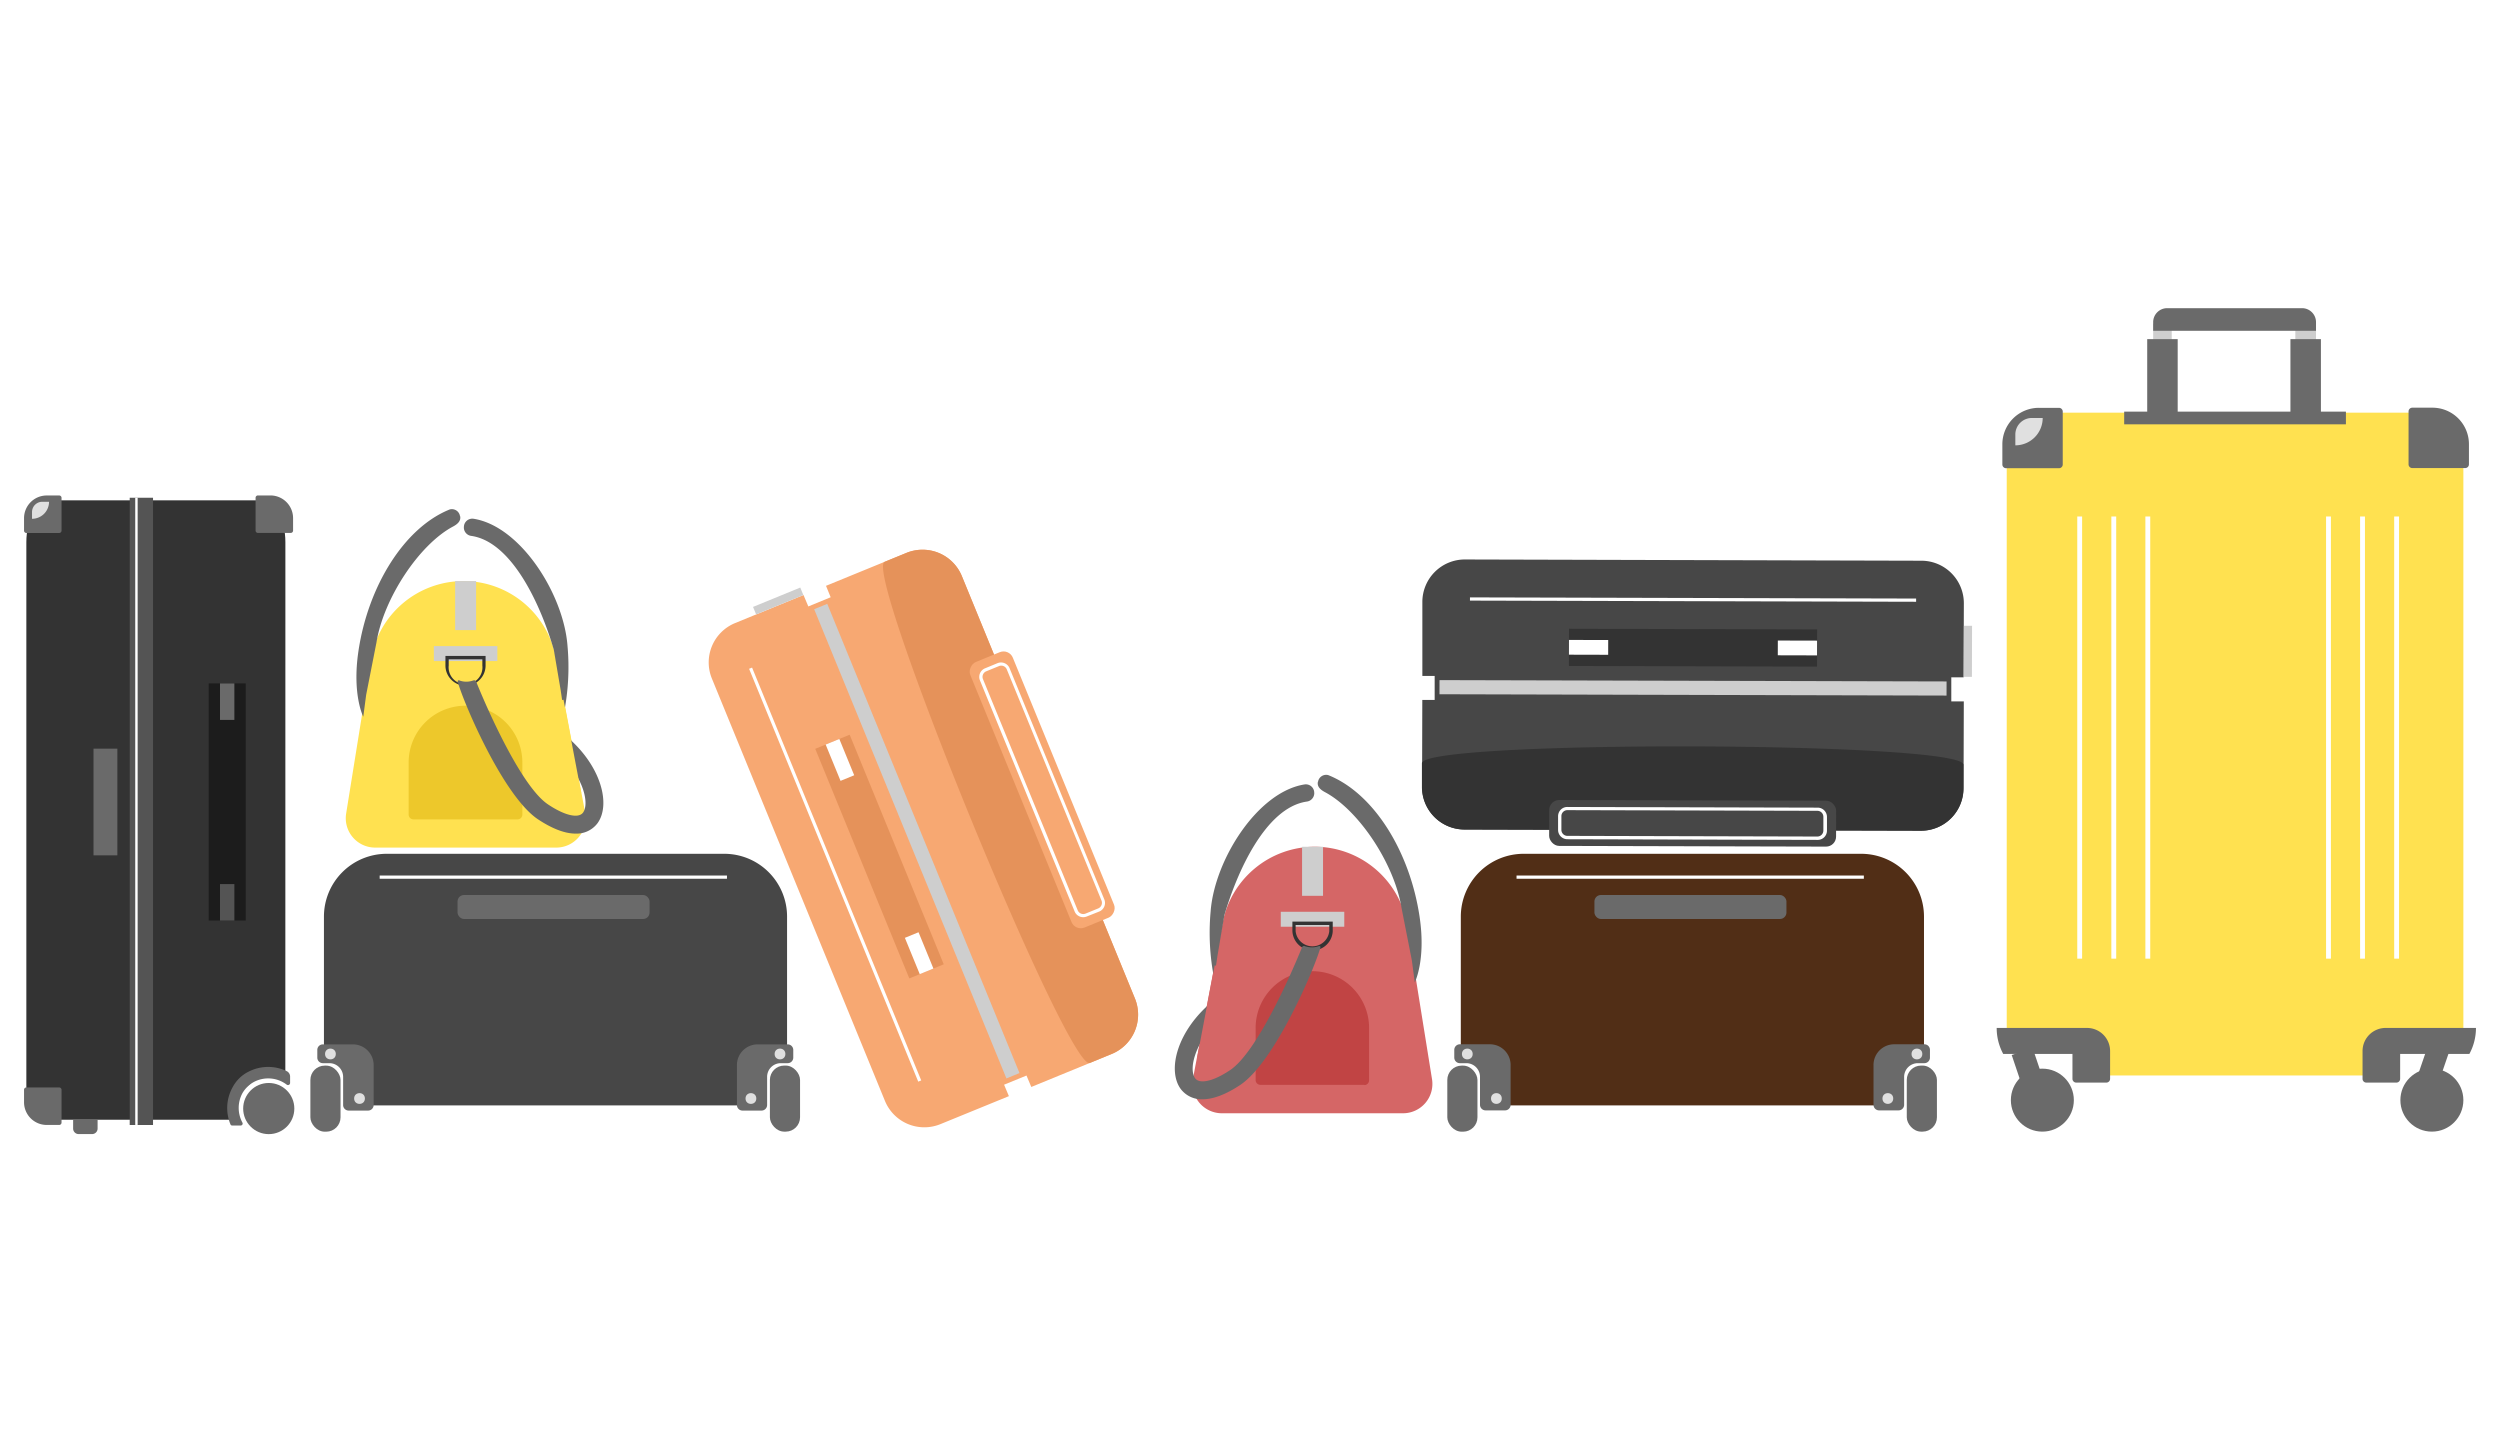 <svg xmlns="http://www.w3.org/2000/svg" viewBox="0 0 520 300"><defs><style>.cls-1{fill:#fff;}.cls-2{fill:#ffe150;}.cls-3{fill:#6a6a6a;}.cls-4{fill:#cecece;}.cls-5{fill:#e0e0e0;}.cls-6{fill:#474747;}.cls-7{fill:#512e16;}.cls-8{fill:#f7a872;}.cls-9{fill:#e5925a;}.cls-10{fill:#333;}.cls-11{fill:#d56666;}.cls-12{fill:#c14444;}.cls-13{fill:#edc82b;}.cls-14{fill:#545454;}.cls-15{fill:none;stroke:#fff;stroke-miterlimit:10;stroke-width:0.5px;}.cls-16{fill:#1c1c1c;}</style></defs><title>Asset 3</title><g id="Layer_2" data-name="Layer 2"><g id="baggage"><rect class="cls-1" width="520" height="300"/><path class="cls-2" d="M512.38,216.8l-17.25-.25.71,7.14H435.53l-.89-6.25-17.24-.64V94.55a8.71,8.71,0,0,1,8.71-8.71h77.56a8.71,8.71,0,0,1,8.71,8.71Z"/><rect class="cls-1" x="483.82" y="107.43" width="1.01" height="91.97"/><rect class="cls-1" x="490.9" y="107.43" width="1.01" height="91.97"/><rect class="cls-1" x="497.99" y="107.43" width="1.01" height="91.97"/><rect class="cls-1" x="432.07" y="107.43" width="1.01" height="91.97"/><rect class="cls-1" x="439.16" y="107.43" width="1.01" height="91.97"/><rect class="cls-1" x="446.24" y="107.43" width="1.01" height="91.97"/><rect class="cls-3" x="441.83" y="85.62" width="46.12" height="2.64"/><rect class="cls-4" x="447.86" y="67.33" width="3.86" height="19.94"/><rect class="cls-4" x="477.43" y="67.33" width="4.3" height="19.94"/><rect class="cls-3" x="446.62" y="70.54" width="6.34" height="17.64"/><rect class="cls-3" x="476.41" y="70.54" width="6.34" height="17.64"/><path class="cls-3" d="M450.77,64.1h28.06A2.91,2.91,0,0,1,481.73,67v1.81a0,0,0,0,1,0,0H447.86a0,0,0,0,1,0,0V67A2.91,2.91,0,0,1,450.77,64.1Z"/><path class="cls-3" d="M434.09,213.81H415.31a11.34,11.34,0,0,0,1.36,5.41h14.4v5.17a.79.79,0,0,0,.79.79h6.26a.78.78,0,0,0,.78-.79v-5.77A4.81,4.81,0,0,0,434.09,213.81Z"/><path class="cls-3" d="M496.21,213.81H515a11.34,11.34,0,0,1-1.37,5.41h-14.4v5.17a.78.78,0,0,1-.78.79h-6.26a.78.78,0,0,1-.78-.79v-5.77A4.81,4.81,0,0,1,496.21,213.81Z"/><rect class="cls-3" x="420.45" y="219.81" width="8.73" height="4.58" transform="matrix(0.32, 0.95, -0.95, 0.32, 497.06, -251.79)"/><circle class="cls-3" cx="424.81" cy="228.83" r="6.55"/><rect class="cls-3" x="501.46" y="219.81" width="8.73" height="4.58" transform="translate(880.04 -184.3) rotate(108.93)"/><circle class="cls-3" cx="505.83" cy="228.83" r="6.55"/><path class="cls-3" d="M424.11,84.83h4.16a.78.78,0,0,1,.78.78v11a.78.78,0,0,1-.78.78h-11a.78.78,0,0,1-.78-.78V92.42A7.59,7.59,0,0,1,424.11,84.83Z"/><path class="cls-5" d="M422.63,86.94h2.25a0,0,0,0,1,0,0v0a5.69,5.69,0,0,1-5.69,5.69h0a0,0,0,0,1,0,0V90.38A3.44,3.44,0,0,1,422.63,86.94Z"/><path class="cls-3" d="M508.58,84.83h4.16a.78.78,0,0,1,.78.78v11a.78.78,0,0,1-.78.78h-11a.78.78,0,0,1-.78-.78V92.42A7.59,7.59,0,0,1,508.58,84.83Z" transform="translate(598.37 -416.16) rotate(90)"/><path class="cls-6" d="M156.74,220.39l-.2,9.53H74.78l1.7-9a1.16,1.16,0,0,1-1.16-1.16l-7.94-.54V190.65a13.06,13.06,0,0,1,13.06-13.06h70.21a13.06,13.06,0,0,1,13.06,13.06v28.58h-5.82A1.15,1.15,0,0,1,156.74,220.39Z"/><rect class="cls-1" x="78.97" y="182.11" width="72.24" height="0.67"/><path class="cls-3" d="M162.45,221.14h1.35A1.16,1.16,0,0,0,165,220v-1.61a1.16,1.16,0,0,0-1.16-1.16h-6.26a4.31,4.31,0,0,0-4.3,4.31v8.28A1.16,1.16,0,0,0,154.4,231h4a1.16,1.16,0,0,0,1.16-1.16V224A2.84,2.84,0,0,1,162.45,221.14Z"/><circle class="cls-5" cx="162.24" cy="219.23" r="1.12"/><circle class="cls-5" cx="156.19" cy="228.49" r="1.12"/><rect class="cls-3" x="160.14" y="221.64" width="6.27" height="13.74" rx="2.98" ry="2.98"/><path class="cls-3" d="M68.52,221.14H67.17A1.15,1.15,0,0,1,66,220v-1.61a1.15,1.15,0,0,1,1.15-1.16h6.26a4.31,4.31,0,0,1,4.31,4.31v8.28A1.16,1.16,0,0,1,76.58,231H72.52a1.15,1.15,0,0,1-1.15-1.16V224A2.85,2.85,0,0,0,68.52,221.14Z"/><circle class="cls-5" cx="68.73" cy="219.23" r="1.12"/><circle class="cls-5" cx="74.78" cy="228.49" r="1.12"/><rect class="cls-3" x="64.57" y="221.64" width="6.27" height="13.74" rx="2.98" ry="2.98" transform="translate(135.4 457.03) rotate(-180)"/><rect class="cls-3" x="95.17" y="186.16" width="39.94" height="4.99" rx="1.35" ry="1.35"/><path class="cls-7" d="M393.21,220.39l-.19,9.53H311.25l1.7-9a1.15,1.15,0,0,1-1.15-1.16l-7.95-.54V190.65a13.07,13.07,0,0,1,13.07-13.06h70.2a13.07,13.07,0,0,1,13.07,13.06v28.58h-5.82A1.16,1.16,0,0,1,393.21,220.39Z"/><rect class="cls-1" x="315.44" y="182.11" width="72.24" height="0.67"/><path class="cls-3" d="M398.93,221.14h1.34a1.16,1.16,0,0,0,1.16-1.16v-1.61a1.16,1.16,0,0,0-1.16-1.16H394a4.31,4.31,0,0,0-4.31,4.31v8.28a1.16,1.16,0,0,0,1.16,1.16h4.05a1.16,1.16,0,0,0,1.16-1.16V224A2.85,2.85,0,0,1,398.93,221.14Z"/><circle class="cls-5" cx="398.72" cy="219.23" r="1.12"/><circle class="cls-5" cx="392.67" cy="228.49" r="1.12"/><rect class="cls-3" x="396.61" y="221.64" width="6.27" height="13.74" rx="2.98" ry="2.98"/><path class="cls-3" d="M305,221.14h-1.35a1.16,1.16,0,0,1-1.16-1.16v-1.61a1.16,1.16,0,0,1,1.16-1.16h6.25a4.31,4.31,0,0,1,4.31,4.31v8.28a1.16,1.16,0,0,1-1.16,1.16H309a1.16,1.16,0,0,1-1.16-1.16V224A2.84,2.84,0,0,0,305,221.14Z"/><circle class="cls-5" cx="305.2" cy="219.23" r="1.12"/><circle class="cls-5" cx="311.25" cy="228.49" r="1.12"/><rect class="cls-3" x="301.04" y="221.64" width="6.27" height="13.74" rx="2.98" ry="2.98" transform="translate(608.35 457.03) rotate(-180)"/><rect class="cls-3" x="331.64" y="186.16" width="39.94" height="4.99" rx="1.35" ry="1.35"/><path class="cls-8" d="M172.78,124.23l-4.65,1.91-1-2.38L152.9,129.6a8.84,8.84,0,0,0-4.83,11.53l36,87.86a8.85,8.85,0,0,0,11.54,4.83L209.85,228l-1-2.38,4.66-1.91,1,2.38,16.72-6.86a8.84,8.84,0,0,0,4.84-11.53l-36-87.86A8.84,8.84,0,0,0,188.54,115l-16.73,6.85Z"/><path class="cls-9" d="M200.07,119.83l36,87.86a8.85,8.85,0,0,1-4.83,11.53l-4.55,1.87c-4.52,1.85-47.21-102.38-42.69-104.23l4.54-1.86A8.84,8.84,0,0,1,200.07,119.83Z"/><rect class="cls-8" x="186.94" y="159.51" width="59.68" height="9.55" rx="2.08" ry="2.08" transform="translate(146.94 427.17) rotate(-112.28)"/><path class="cls-1" d="M223.53,189.6l-19.7-48.08a1.92,1.92,0,0,1,1.06-2.51l2.64-1.09A1.93,1.93,0,0,1,210,139l19.7,48.09a1.93,1.93,0,0,1-1.06,2.51L226,190.65A1.93,1.93,0,0,1,223.53,189.6Zm-14.12-50.37a1.24,1.24,0,0,0-1.63-.68l-2.64,1.08a1.25,1.25,0,0,0-.68,1.63l19.7,48.08a1.25,1.25,0,0,0,1.63.69l2.64-1.08a1.26,1.26,0,0,0,.68-1.64Z"/><rect class="cls-1" x="173.37" y="135.53" width="0.67" height="92.8" transform="translate(-56 79.43) rotate(-22.28)"/><rect class="cls-4" x="137.98" y="173.5" width="105.47" height="2.94" transform="translate(101.1 417.77) rotate(-112.28)"/><rect class="cls-4" x="161.03" y="119.7" width="1.69" height="10.62" transform="translate(107.56 322.19) rotate(-112.28)"/><rect class="cls-9" x="157.12" y="174.29" width="51.61" height="7.74" transform="translate(278.44 -58.65) rotate(67.72)"/><rect class="cls-1" x="170.61" y="156.52" width="8.16" height="3.07" transform="translate(254.73 -63.51) rotate(67.72)"/><rect class="cls-1" x="187.08" y="196.72" width="8.16" height="3.07" transform="translate(302.16 -53.79) rotate(67.72)"/><path class="cls-6" d="M405.87,145.89l0-5h2.56l.05-15.4a8.84,8.84,0,0,0-8.82-8.86l-94.95-.26a8.84,8.84,0,0,0-8.86,8.82l0,15.4h2.56v5h-2.57l-.05,18.08a8.86,8.86,0,0,0,8.82,8.87l94.95.25a8.84,8.84,0,0,0,8.86-8.82l.05-18.08Z"/><path class="cls-10" d="M399.53,172.79l-94.95-.25a8.86,8.86,0,0,1-8.82-8.87l0-4.91c0-4.88,112.64-4.58,112.63.3l0,4.91A8.84,8.84,0,0,1,399.53,172.79Z"/><rect class="cls-6" x="322.22" y="166.5" width="59.68" height="9.55" rx="2.08" ry="2.08" transform="translate(0.46 -0.95) rotate(0.15)"/><path class="cls-1" d="M326.09,167.85l52,.14a1.94,1.94,0,0,1,1.92,1.93v2.86A1.93,1.93,0,0,1,378,174.7l-52-.14a1.94,1.94,0,0,1-1.92-1.93v-2.86A1.92,1.92,0,0,1,326.09,167.85ZM378,174a1.25,1.25,0,0,0,1.26-1.24v-2.86a1.24,1.24,0,0,0-1.24-1.25l-52-.14a1.24,1.24,0,0,0-1.25,1.24v2.86a1.25,1.25,0,0,0,1.25,1.25Z"/><rect class="cls-1" x="351.85" y="78.32" width="0.67" height="92.8" transform="translate(226.51 476.57) rotate(-89.85)"/><rect class="cls-4" x="299.4" y="141.63" width="105.47" height="2.94" transform="translate(0.39 -0.95) rotate(0.15)"/><rect class="cls-4" x="408.47" y="130.2" width="1.69" height="10.62" transform="translate(0.37 -1.1) rotate(0.15)"/><rect class="cls-10" x="326.35" y="130.81" width="51.61" height="7.74" transform="translate(703.95 270.32) rotate(-179.85)"/><rect class="cls-1" x="369.8" y="133.2" width="8.16" height="3.07" transform="translate(747.39 270.49) rotate(-179.85)"/><rect class="cls-1" x="326.35" y="133.09" width="8.16" height="3.07" transform="translate(660.5 270.14) rotate(-179.85)"/><path class="cls-11" d="M254.17,231.56h37.69a6.11,6.11,0,0,0,6-7.09l-5.13-31.91a19.53,19.53,0,0,0-19.29-16.44h0A19.54,19.54,0,0,0,254.29,192l-6.14,32.27A6.12,6.12,0,0,0,254.17,231.56Z"/><path class="cls-12" d="M262.18,202.05h21.67a1,1,0,0,1,1,1v10.84a11.8,11.8,0,0,1-11.8,11.8h0a11.8,11.8,0,0,1-11.8-11.8V203a1,1,0,0,1,1-1Z" transform="translate(546.02 427.7) rotate(-180)"/><rect class="cls-4" x="270.83" y="176.12" width="4.36" height="10.2" transform="translate(546.02 362.45) rotate(-180)"/><rect class="cls-4" x="266.41" y="189.65" width="13.21" height="3.11" transform="translate(546.02 382.41) rotate(-180)"/><path class="cls-10" d="M268.82,193.69v-2h8.39v2a4.2,4.2,0,0,1-8.39,0Zm.67-1.29v1.29a3.52,3.52,0,0,0,7,0V192.4Z"/><path class="cls-3" d="M274.15,162.62a1.71,1.71,0,0,1,2.12-1.4c9.56,3.81,17,16,19,29.44,1.36,9.08-1,13.68-1,13.68l-.6-4.55-2.15-10.93c-1.47-9.12-8.85-20.33-15.94-24.1-.9-.48-1.67-1.13-1.46-2.14Zm-.78,2.38a1.78,1.78,0,0,1-1.56,1.73c-8.65,1.26-14.62,14.93-17.15,23.68l-1.43,8.41-.69,4.7a49,49,0,0,1-.73-13.93c.79-10.66,9.72-24.89,19.55-26.43a1.75,1.75,0,0,1,2,1.75Z"/><path class="cls-3" d="M250.14,228.65c1.91,0,4.47-.75,7.86-3,7.29-4.92,15.62-24.65,16.65-28.6a.23.23,0,0,0-.3-.27,4.21,4.21,0,0,1-1.58.27,4.54,4.54,0,0,1-1.38-.26.44.44,0,0,0-.57.25c-2.55,6.3-9.49,21.85-14.91,25.51-3.48,2.35-6.35,3-7.31,1.75-1.52-2.06.16-8.41,6.16-13.29l-2.35-2.9c-7.63,6.21-9.68,14.53-6.81,18.41A5.44,5.44,0,0,0,250.14,228.65Z"/><polygon class="cls-11" points="252.65 200.8 248.96 220.22 254.58 212.99 259.21 202.25 252.65 200.8"/><path class="cls-2" d="M115.69,176.3H78a6.11,6.11,0,0,1-6-7.09l5.13-31.91a19.53,19.53,0,0,1,19.29-16.44h0a19.54,19.54,0,0,1,19.19,15.9L121.71,169A6.13,6.13,0,0,1,115.69,176.3Z"/><path class="cls-13" d="M96.85,146.79h0a11.8,11.8,0,0,1,11.8,11.8v10.84a1,1,0,0,1-1,1H86a1,1,0,0,1-1-1V158.59a11.8,11.8,0,0,1,11.8-11.8Z"/><rect class="cls-4" x="94.67" y="120.86" width="4.36" height="10.2"/><rect class="cls-4" x="90.24" y="134.39" width="13.21" height="3.11"/><path class="cls-10" d="M96.85,142.63a4.21,4.21,0,0,1-4.2-4.2v-2H101v2A4.2,4.2,0,0,1,96.85,142.63Zm-3.52-5.49v1.29a3.52,3.52,0,1,0,7,0v-1.29Z"/><path class="cls-3" d="M95.71,107.36c.21,1-.56,1.67-1.46,2.15-7.09,3.76-14.47,15-15.94,24.09l-2.15,10.93-.6,4.55s-2.36-4.6-1-13.68c2-13.41,9.47-25.63,19-29.44a1.71,1.71,0,0,1,2.12,1.4Zm.78,2.29a1.75,1.75,0,0,1,2-1.75c9.83,1.55,18.76,15.77,19.55,26.43a49,49,0,0,1-.73,13.93l-.69-4.7-1.43-8.41c-2.53-8.75-8.5-22.42-17.15-23.68a1.77,1.77,0,0,1-1.56-1.73Z"/><path class="cls-3" d="M119.72,173.39c-1.91,0-4.47-.75-7.86-3-7.29-4.92-15.62-24.65-16.65-28.6a.22.22,0,0,1,.3-.27,4.21,4.21,0,0,0,1.58.27,4.54,4.54,0,0,0,1.38-.26.44.44,0,0,1,.57.25c2.55,6.3,9.48,21.85,14.91,25.51,3.48,2.35,6.35,3,7.31,1.75,1.52-2.06-.16-8.41-6.17-13.29l2.36-2.9c7.63,6.21,9.68,14.53,6.81,18.41A5.44,5.44,0,0,1,119.72,173.39Z"/><polygon class="cls-2" points="117.21 145.54 120.9 164.96 115.28 157.73 110.65 146.99 117.21 145.54"/><path class="cls-10" d="M59.35,224.2l-5.55-.41-4.43,4L49,232.91H12.64l-.5-6.25L5.48,228V112.78c0-4.81,2.21-8.71,4.94-8.71h44c2.73,0,4.94,3.9,4.94,8.71Z"/><path class="cls-3" d="M9.72,103.06h2.59a.49.49,0,0,1,.49.49v6.82a.49.49,0,0,1-.49.49H5.49a.49.49,0,0,1-.49-.49v-2.59A4.72,4.72,0,0,1,9.72,103.06Z"/><path class="cls-3" d="M9.72,226.2h2.59a.49.49,0,0,1,.49.49v6.82a.49.49,0,0,1-.49.49H5.49a.49.49,0,0,1-.49-.49v-2.59A4.72,4.72,0,0,1,9.72,226.2Z" transform="translate(-221.2 238.99) rotate(-90)"/><path class="cls-5" d="M8.8,104.37h1.4a0,0,0,0,1,0,0v0a3.54,3.54,0,0,1-3.54,3.54h0a0,0,0,0,1,0,0v-1.4A2.14,2.14,0,0,1,8.8,104.37Z"/><path class="cls-3" d="M53.66,103.06h6.82a.49.49,0,0,1,.49.49v6.82a.49.49,0,0,1-.49.49H57.89a4.72,4.72,0,0,1-4.72-4.72v-2.59a.49.49,0,0,1,.49-.49Z" transform="translate(114.13 213.91) rotate(-180)"/><rect class="cls-14" x="26.98" y="103.53" width="4.85" height="130.47"/><rect class="cls-3" x="19.45" y="155.72" width="4.96" height="22.19"/><line class="cls-15" x1="28.38" y1="103.53" x2="28.38" y2="233.99"/><rect class="cls-16" x="43.41" y="142.15" width="7.7" height="49.32"/><rect class="cls-3" x="45.76" y="142.15" width="2.99" height="7.59"/><rect class="cls-14" x="45.76" y="183.89" width="2.99" height="7.59"/><circle class="cls-3" cx="55.9" cy="230.58" r="5.32"/><path class="cls-3" d="M59.68,222.82a8.92,8.92,0,0,0-7.8,0,7.58,7.58,0,0,0-3.49,3.32,8.88,8.88,0,0,0-.45,7.74.38.38,0,0,0,.35.23h1.77a.41.41,0,0,0,.36-.61,6.44,6.44,0,0,1,0-6.11,6.22,6.22,0,0,1,2.33-2.31,6.36,6.36,0,0,1,6.89.53.44.44,0,0,0,.7-.35V224A1.26,1.26,0,0,0,59.68,222.82Z"/><path class="cls-3" d="M15.21,232.91H20.3a0,0,0,0,1,0,0v1.83a1.15,1.15,0,0,1-1.15,1.15H16.36a1.15,1.15,0,0,1-1.15-1.15v-1.83A0,0,0,0,1,15.21,232.91Z"/></g></g></svg>